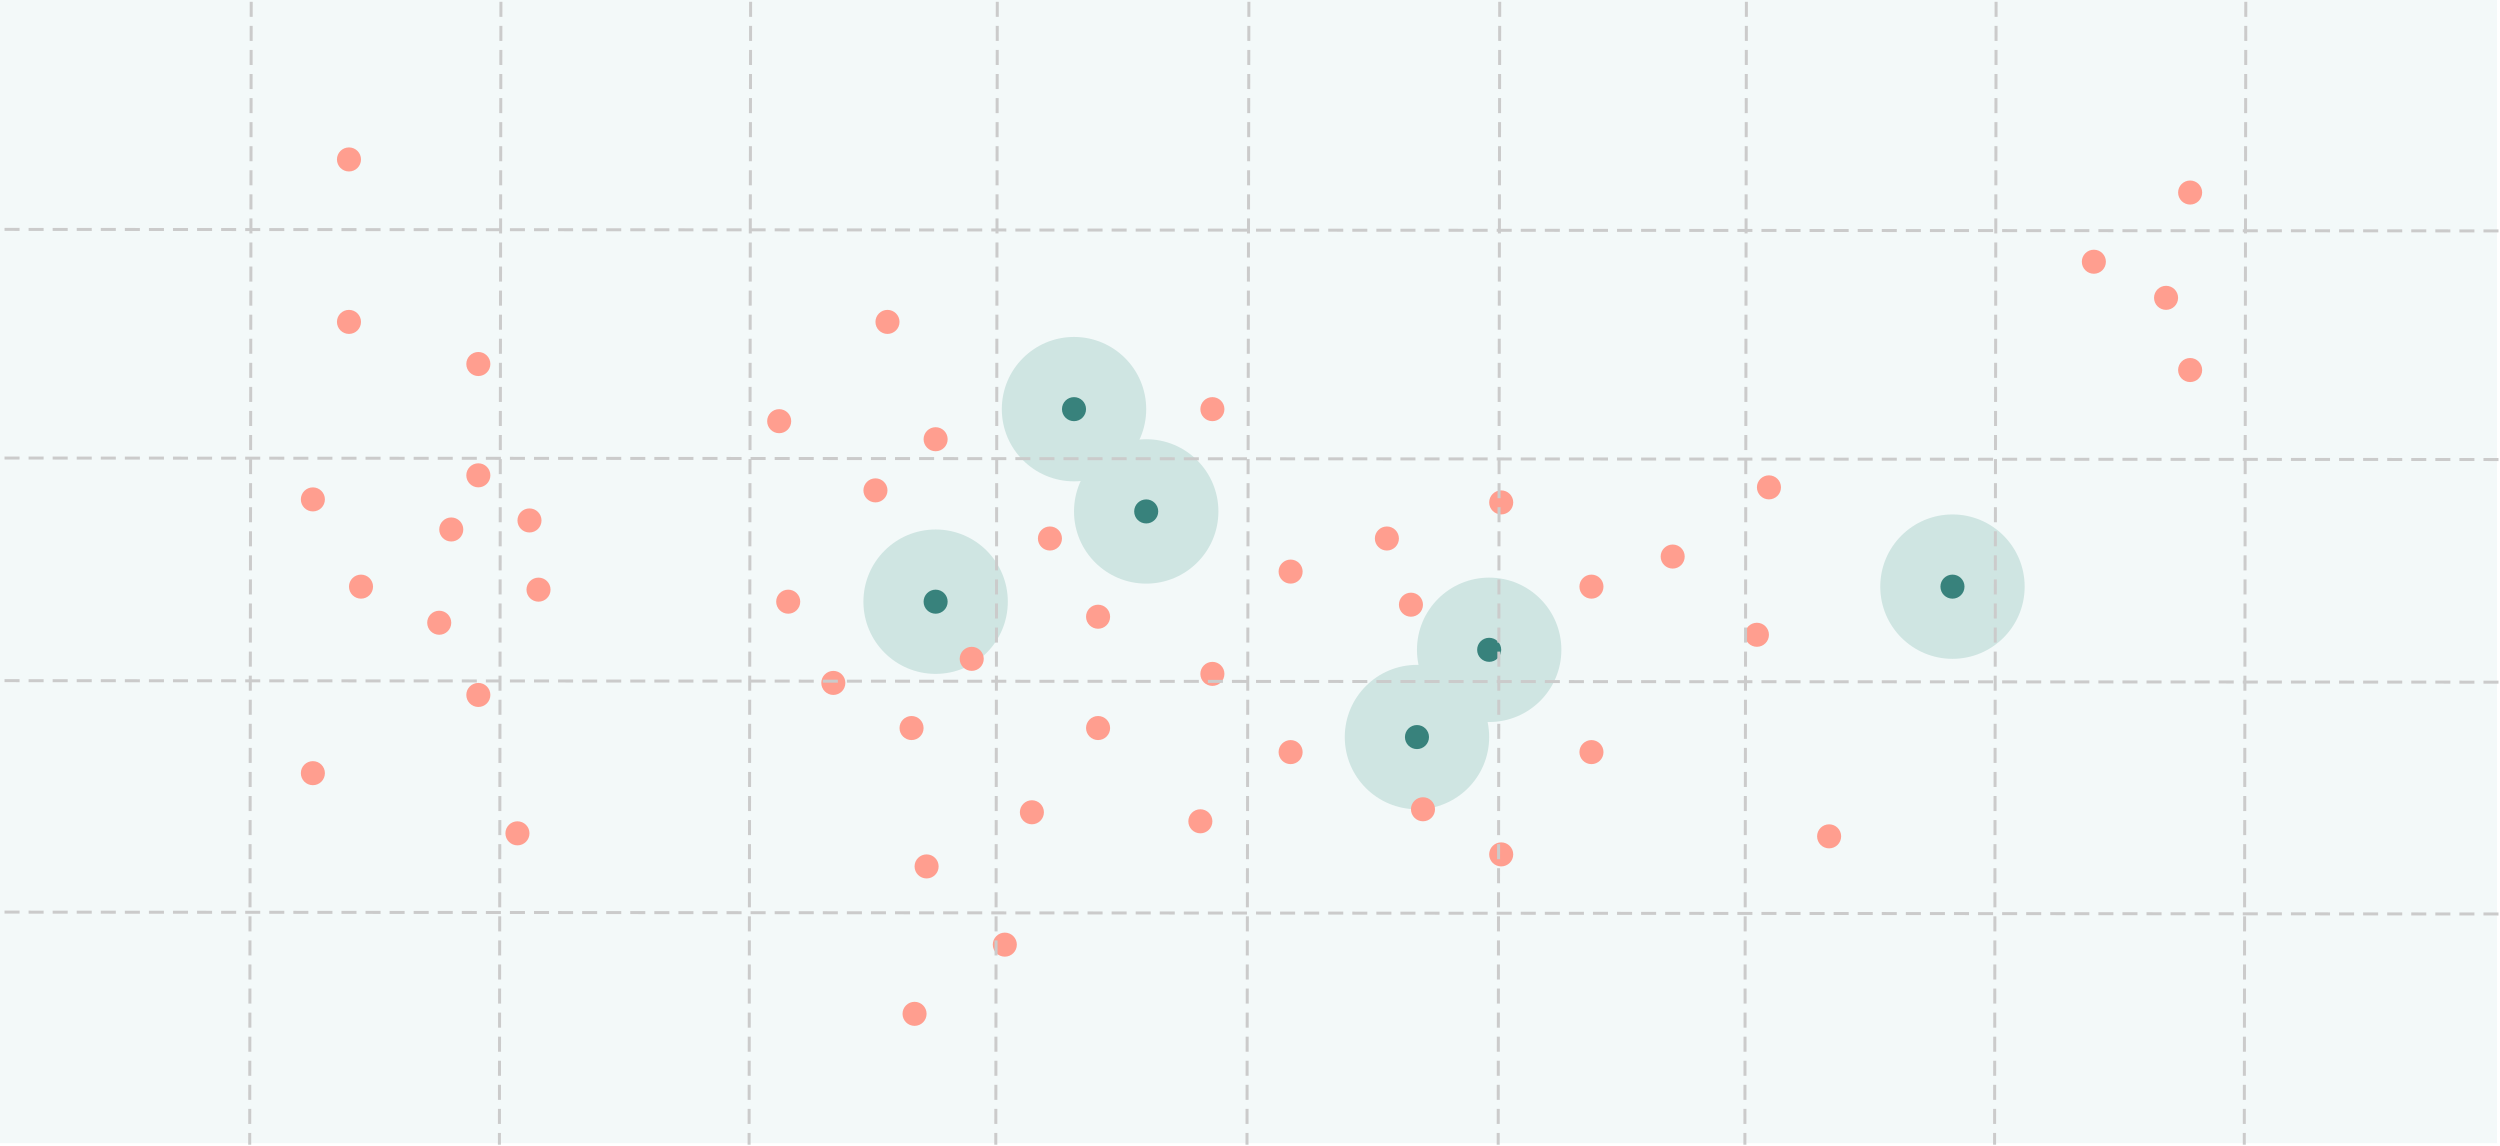 <?xml version="1.0" encoding="UTF-8"?>
<svg width="831px" height="381px" viewBox="0 0 831 381" version="1.1" xmlns="http://www.w3.org/2000/svg" xmlns:xlink="http://www.w3.org/1999/xlink">
    <title>Group 11</title>
    <g id="Our-Approach" stroke="none" stroke-width="1" fill="none" fill-rule="evenodd">
        <g id="OUR-APPROACH---Desktop" transform="translate(-469, -2953)">
            <rect fill="#FFFFFF" x="0" y="0" width="1440" height="7965"></rect>
            <rect id="Rectangle-Copy-6" fill="#F3F9F9" x="469" y="2953" width="830" height="380"></rect>
            <g id="Group-13" transform="translate(802, 3065)">
                <circle id="Oval-Copy-251" fill="#CFE5E2" cx="24" cy="24" r="24"></circle>
                <circle id="Oval-Copy-251" fill="#38827C" cx="24" cy="24" r="4"></circle>
            </g>
            <g id="Group-16" transform="translate(826, 3099)">
                <circle id="Oval-Copy-272" fill="#CFE5E2" cx="24" cy="24" r="24"></circle>
                <circle id="Oval-Copy-262" fill="#38827C" cx="24" cy="24" r="4"></circle>
            </g>
            <g id="Group-18" transform="translate(940, 3145)">
                <circle id="Oval-Copy-274" fill="#CFE5E2" cx="24" cy="24" r="24"></circle>
                <circle id="Oval-Copy-243" fill="#38827C" cx="24" cy="24" r="4"></circle>
            </g>
            <g id="Group-19" transform="translate(1094, 3124)">
                <circle id="Oval-Copy-276" fill="#CFE5E2" cx="24" cy="24" r="24"></circle>
                <circle id="Oval-Copy-236" fill="#38827C" cx="24" cy="24" r="4"></circle>
            </g>
            <g id="Group-17" transform="translate(916, 3174)">
                <circle id="Oval-Copy-275" fill="#CFE5E2" cx="24" cy="24" r="24"></circle>
                <circle id="Oval-Copy-232" fill="#38827C" cx="24" cy="24" r="4"></circle>
            </g>
            <g id="Group-14" transform="translate(756, 3129)">
                <circle id="Oval-Copy-273" fill="#CFE5E2" cx="24" cy="24" r="24"></circle>
                <circle id="Oval-Copy-256" fill="#38827C" cx="24" cy="24" r="4"></circle>
            </g>
            <g id="Group-12" transform="translate(569, 3002)" fill="#FF9E8F">
                <circle id="Oval-Copy-110" cx="429" cy="201" r="4"></circle>
                <circle id="Oval-Copy-248" cx="265" cy="156" r="4"></circle>
                <circle id="Oval-Copy-277" cx="59" cy="72" r="4"></circle>
                <circle id="Oval-Copy-283" cx="16" cy="4" r="4"></circle>
                <circle id="Oval-Copy-240" cx="329" cy="201" r="4"></circle>
                <circle id="Oval-Copy-285" cx="234" cy="265" r="4"></circle>
                <circle id="Oval-Copy-278" cx="211" cy="97" r="4"></circle>
                <circle id="Oval-Copy-249" cx="162" cy="151" r="4"></circle>
                <circle id="Oval-Copy-250" cx="361" cy="130" r="4"></circle>
                <circle id="Oval-Copy-241" cx="429" cy="146" r="4"></circle>
                <circle id="Oval-Copy-234" cx="399" cy="235" r="4"></circle>
                <circle id="Oval-Copy-252" cx="203" cy="193" r="4"></circle>
                <circle id="Oval-Copy-242" cx="299" cy="224" r="4"></circle>
                <circle id="Oval-Copy-286" cx="204" cy="288" r="4"></circle>
                <circle id="Oval-Copy-279" cx="79" cy="147" r="4"></circle>
                <circle id="Oval-Copy-253" cx="59" cy="182" r="4"></circle>
                <circle id="Oval-Copy-237" cx="484" cy="162" r="4"></circle>
                <circle id="Oval-Copy-288" cx="628" cy="74" r="4"></circle>
                <circle id="Oval-Copy-254" cx="329" cy="141" r="4"></circle>
                <circle id="Oval-Copy-267" cx="508" cy="229" r="4"></circle>
                <circle id="Oval-Copy-255" cx="191" cy="114" r="4"></circle>
                <circle id="Oval-Copy-269" cx="265" cy="193" r="4"></circle>
                <circle id="Oval-Copy-280" cx="59" cy="109" r="4"></circle>
                <circle id="Oval-Copy-284" cx="16" cy="58" r="4"></circle>
                <circle id="Oval-Copy-244" cx="303" cy="175" r="4"></circle>
                <circle id="Oval-Copy-287" cx="208" cy="239" r="4"></circle>
                <circle id="Oval-Copy-281" cx="50" cy="127" r="4"></circle>
                <circle id="Oval-Copy-257" cx="76" cy="124" r="4"></circle>
                <circle id="Oval-Copy-268" cx="4" cy="117" r="4"></circle>
                <circle id="Oval-Copy-238" cx="488" cy="113" r="4"></circle>
                <circle id="Oval-Copy-289" cx="628" cy="15" r="4"></circle>
                <circle id="Oval-Copy-266" cx="620" cy="50" r="4"></circle>
                <circle id="Oval-Copy-258" cx="303" cy="87" r="4"></circle>
                <circle id="Oval-Copy-245" cx="399" cy="118" r="4"></circle>
                <circle id="Oval-Copy-259" cx="195" cy="58" r="4"></circle>
                <circle id="Oval-Copy-270" cx="249" cy="130" r="4"></circle>
                <circle id="Oval-Copy-235" cx="373" cy="220" r="4"></circle>
                <circle id="Oval-Copy-260" cx="177" cy="178" r="4"></circle>
                <circle id="Oval-Copy-265" cx="4" cy="208" r="4"></circle>
                <circle id="Oval-Copy-264" cx="72" cy="228" r="4"></circle>
                <circle id="Oval-Copy-246" cx="243" cy="221" r="4"></circle>
                <circle id="Oval-Copy-282" cx="20" cy="146" r="4"></circle>
                <circle id="Oval-Copy-261" cx="46" cy="158" r="4"></circle>
                <circle id="Oval-Copy-239" cx="456" cy="136" r="4"></circle>
                <circle id="Oval-Copy-290" cx="596" cy="38" r="4"></circle>
                <circle id="Oval-Copy-247" cx="369" cy="152" r="4"></circle>
                <circle id="Oval-Copy-263" cx="159" cy="91" r="4"></circle>
                <circle id="Oval-Copy-271" cx="223" cy="170" r="4"></circle>
            </g>
            <g id="Group-11" transform="translate(470, 2953)" stroke="#CBCBCB" stroke-dasharray="4" stroke-linecap="square">
                <line x1="497.5" y1="1.096" x2="497" y2="380" id="Line-2-Copy-3"></line>
                <line x1="414.125" y1="1.096" x2="413.5" y2="380" id="Line-2-Copy-4"></line>
                <line x1="745.5" y1="1.096" x2="745" y2="380" id="Line-2-Copy-10"></line>
                <line x1="330.5" y1="1.096" x2="330" y2="380" id="Line-2-Copy-5"></line>
                <line x1="662.5" y1="1.096" x2="662" y2="380" id="Line-2-Copy-11"></line>
                <line x1="248.5" y1="1.096" x2="248" y2="380" id="Line-2-Copy-6"></line>
                <line x1="579.5" y1="1.096" x2="579" y2="380" id="Line-2-Copy-12"></line>
                <line x1="165.5" y1="1.096" x2="165" y2="380" id="Line-2-Copy-7"></line>
                <line x1="82.5" y1="1.096" x2="82" y2="380" id="Line-2-Copy-8"></line>
                <line x1="829" y1="303.812" x2="0" y2="303.188" id="Line-2-Copy-4"></line>
                <line x1="829" y1="226.75" x2="0" y2="226.25" id="Line-2-Copy-5"></line>
                <line x1="829" y1="152.75" x2="0" y2="152.25" id="Line-2-Copy-6"></line>
                <line x1="829" y1="76.75" x2="0" y2="76.25" id="Line-2-Copy-7"></line>
            </g>
        </g>
    </g>
</svg>